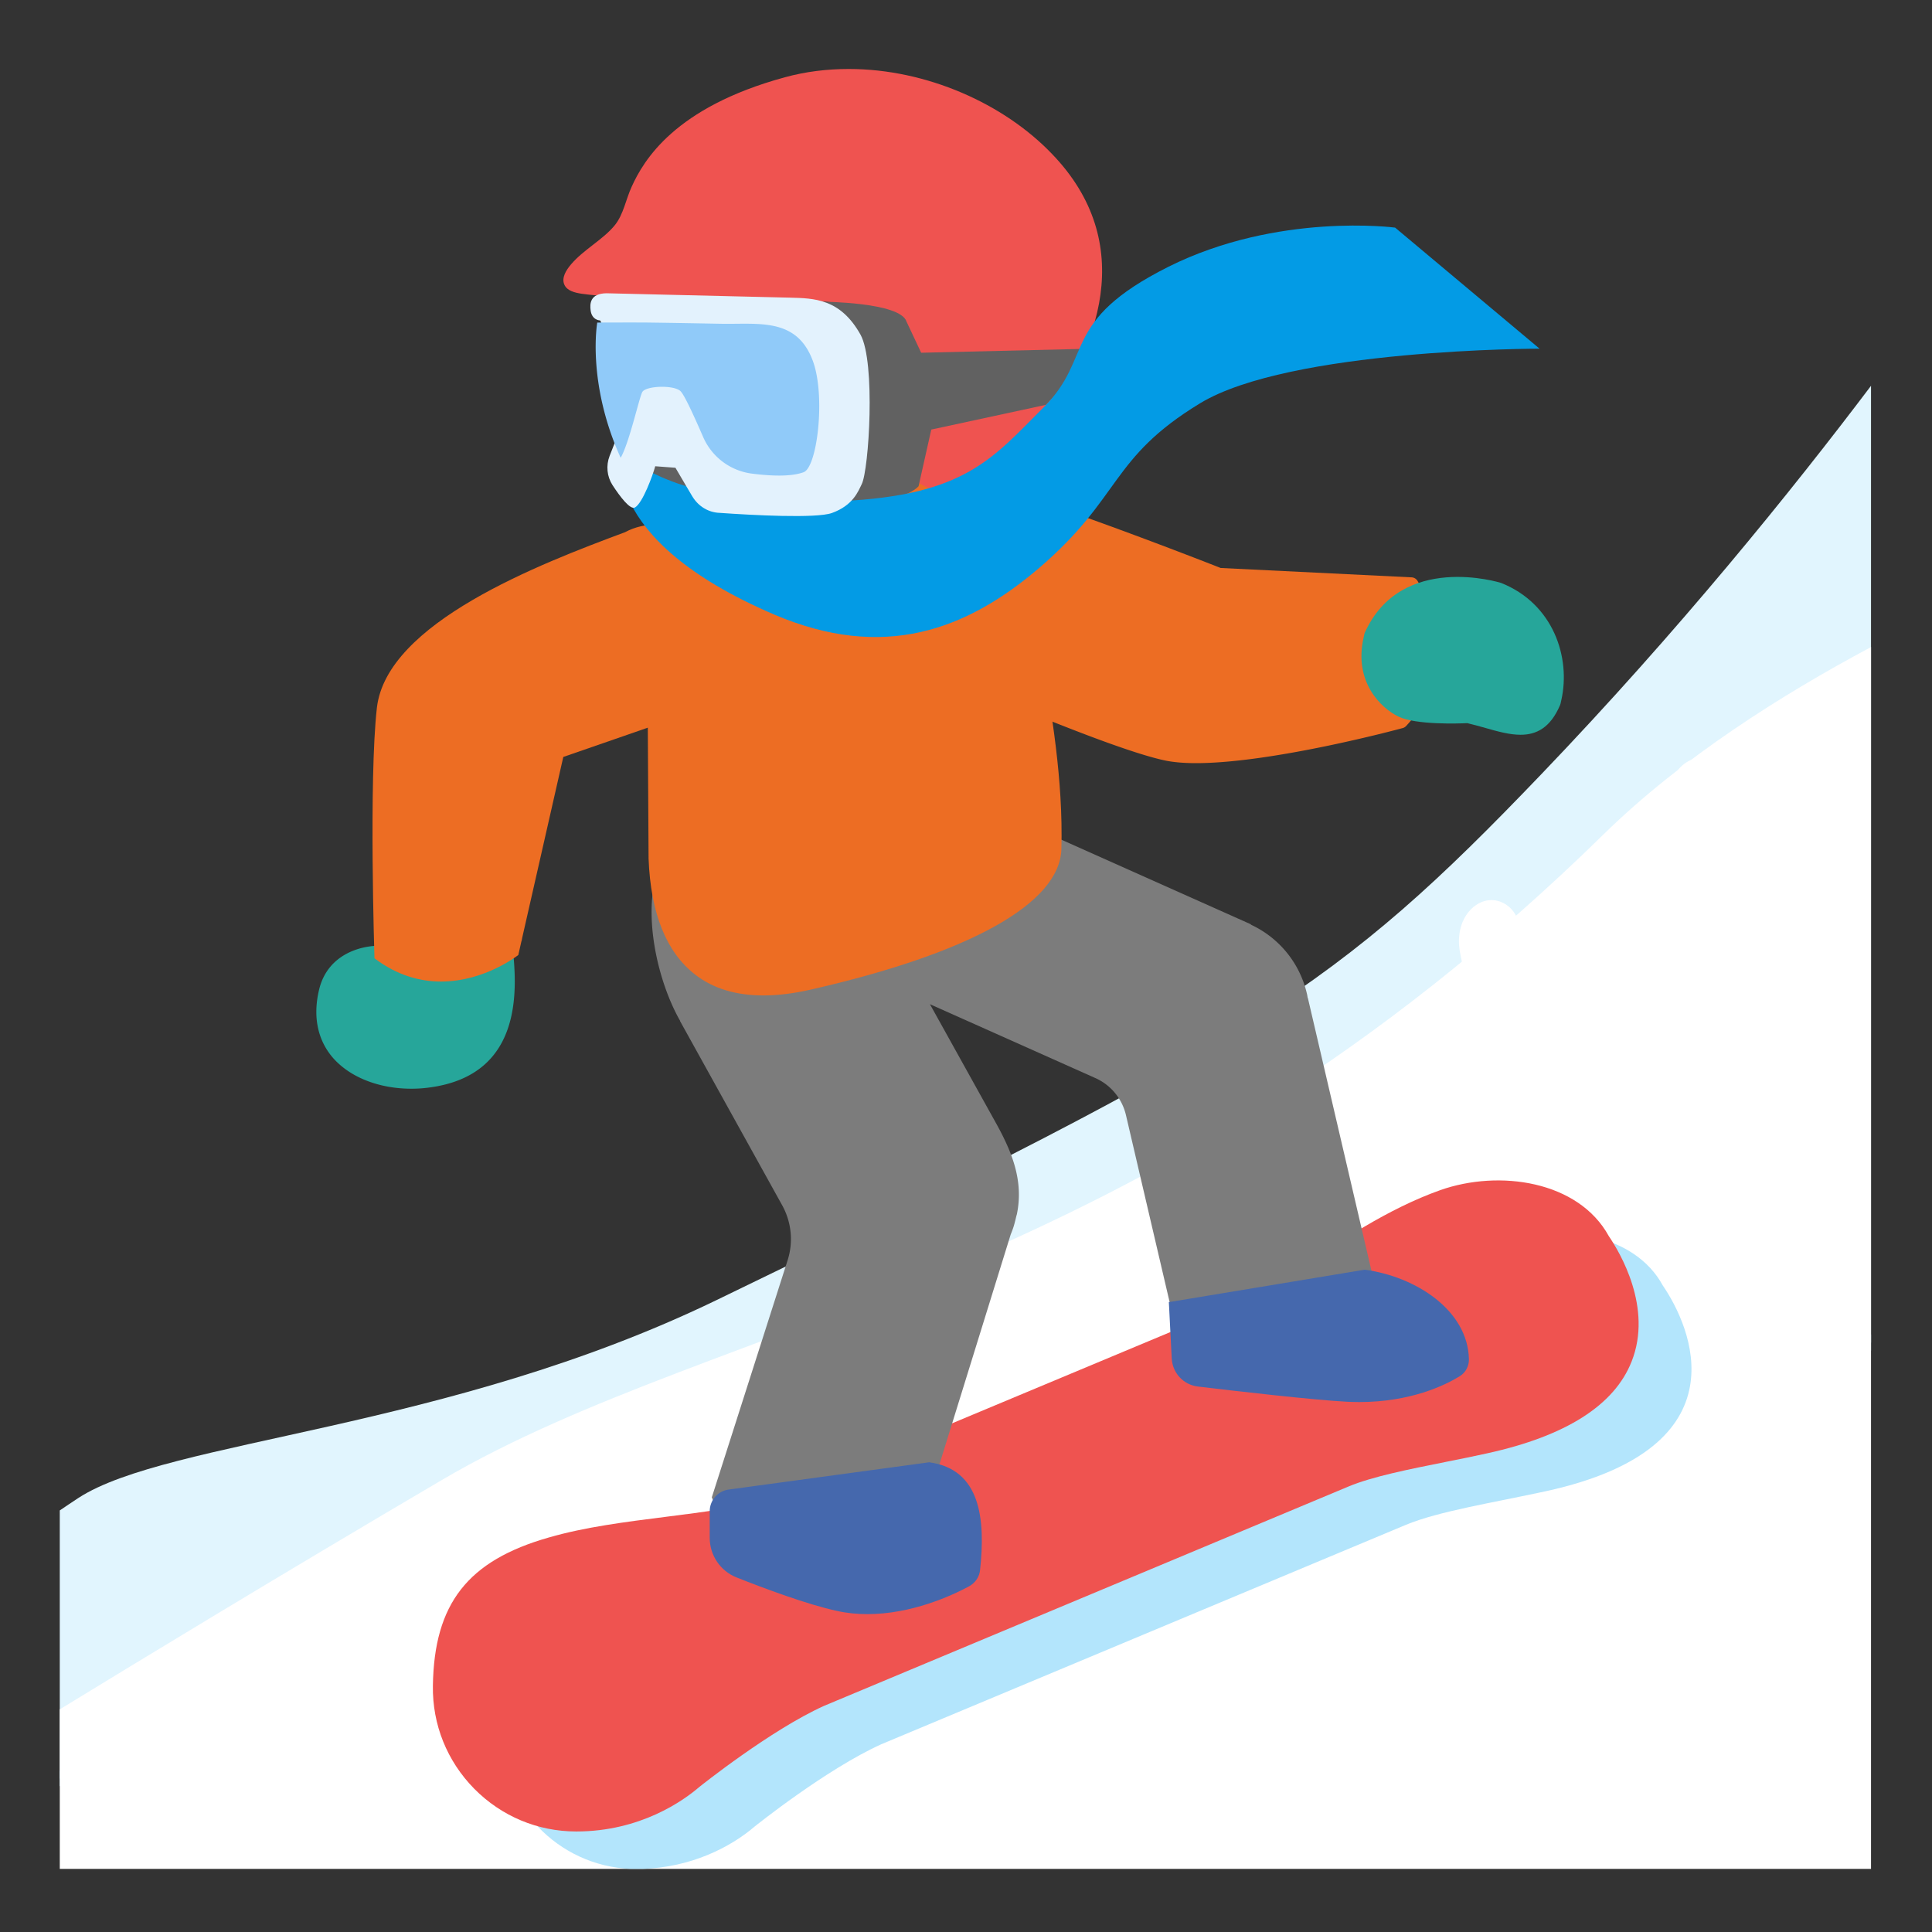 <svg xmlns="http://www.w3.org/2000/svg" xml:space="preserve" id="Layer_1" x="0" y="0" version="1.1" viewBox="0 0 128 128"><rect x="0" y="0" width="128" height="128" fill="#333333" stroke="none"/><path d="m43.34 29.47-.97 3.34 4.81.8-1.99-4.14z" style="fill:#616161"/><g id="snow_1_"><path d="M102.12 51.29c-13.53 14.13-18.9 17.56-54.7 34.87-17.84 8.62-36.27 9.22-42.22 13.08-.43.28-.84.56-1.24.83v17.76c.22.04.35.06.35.06h46.38l73.27-28.94V25.56c-5.27 6.98-12.76 16.25-21.84 25.73" style="fill:#e1f5fe"/><path d="m50.59 117.39-46.2.01c-.01 0-.18-.03-.43-.08v1.01c.17.03.31.05.35.06h46.38c.06 0 .12-.01.18-.04l73.09-28.87v-1.07z" style="fill:#b3e5fc"/><g id="snow"><path d="M106.28 55.24c-30.62 30.03-58.27 31.81-77 42.81-10.5 6.17-20.14 12.03-25.32 15.2v10.57h120V42.87c-5.93 3.16-12.55 7.35-17.68 12.37" style="fill:#fff"/></g></g><g id="person"><path id="dropShadow" d="M41.79 123.82h.77c3.21-.1 5.82-1.42 7.44-2.81 0 0 4.72-3.79 8.39-5.45l34.74-14.53c2.18-.91 5.88-1.49 9.32-2.24 13.22-2.9 9.56-10.93 7.71-13.63-1.82-3.35-6.68-4.22-10.58-2.84-5.39 1.91-10.17 6.17-12.4 7.11L55.4 102.72c-4.39 1.28-10.24 1.28-14.9 2.62-5.65 1.61-7.26 4.69-7.33 9.36-.07 4.9 3.78 8.92 8.62 9.12" style="fill:#b3e5fc"/><path d="M106.59 81.9c-2.01-3.67-7.26-4.43-11.17-3.05-3.49 1.24-6.76 3.46-9.15 5.09-1.34.92-2.51 1.71-3.27 2.03L51.26 99.24c-2.14.62-4.6.93-7.2 1.26-2.61.33-5.31.67-7.69 1.36-5.38 1.53-7.61 4.38-7.69 9.83-.04 2.57.94 4.99 2.74 6.82 1.8 1.82 4.2 2.83 6.76 2.83 4.26 0 7.12-2.06 8.14-2.94.05-.04 4.71-3.77 8.27-5.38l34.74-14.53c1.57-.66 3.98-1.14 6.53-1.65.9-.18 1.81-.36 2.7-.56 5.18-1.14 8.4-3.18 9.54-6.08 1.41-3.56-.78-7.23-1.51-8.3" style="fill:#ef5350"/><path id="pants" d="M86.65 66.12h-.01c-.02-.1-.03-.21-.06-.31a6.7 6.7 0 0 0-3.71-4.55l.01-.02-17.6-7.86-.05.11c-.03-.01-.06-.03-.09-.05-.87-.39-1.8-.57-2.71-.57-2.56 0-5 1.48-6.11 3.96-.16.35-.27.71-.36 1.06-2.17-1.86-5.32-3.3-7.93-3.3-.92 0-1.77.18-2.49.58-3.6 2-2.53 8.77-.54 12.36.02.03.04.07.06.1l-.01.01 6.77 12.21c.62 1.12.75 2.44.36 3.65l-5.02 15.7.97 2.47 12.7-.1 6.13-19.78c.08-.2.16-.4.22-.61s.11-.42.16-.63l.03-.1c.46-2.23-.32-4.15-1.46-6.18l-4.3-7.74 10.95 4.89a3.58 3.58 0 0 1 2.04 2.47l3.54 15.16 13.14-3.07z" style="fill:#7c7c7c"/><path d="M93.91 38.48a.48.48 0 0 0-.4-.23l-12.64-.62c-1.26-.5-14.6-5.7-17.02-5.78-.27-.04-.44.14-.5.37L60.3 43.35c-.06.24.05.49.28.59.5.23 12.41 5.53 16.54 6.43.59.13 1.31.19 2.12.19 5.03 0 13.28-2.21 13.68-2.32.09-.02.17-.07.24-.14 4-4.32.79-9.56.75-9.62" style="fill:#ed6d23"/><path d="M68.94 42.94c-.4-2.32-.8-4.71-1.06-7.04-.08-2.15-.89-3.87-2.35-4.97-1.39-1.05-3.29-1.54-5.65-1.45l-8.89.33c-4.13.03-8.29 3.91-8.13 8.33l.11 18.75c.14 3.63 1.18 6.21 3.1 7.69 1.19.92 2.7 1.37 4.52 1.37.95 0 1.99-.13 3.1-.38 10.62-2.42 16.53-5.73 16.63-9.32.12-4.56-.64-9.01-1.38-13.31" style="fill:#ed6d23"/><path id="hand_1_" d="M99.45 38.62c-.06-.02-6.62-2.06-9.03 3.3-.01.03-.03.07-.03.1l-.05.23c-.66 2.93 1.15 4.67 2.32 5.23 1.14.55 3.98.46 4.55.43.43.1.85.22 1.24.33.77.22 1.56.44 2.29.44 1.03 0 1.97-.44 2.62-1.97l.03-.09.05-.23c.64-2.82-.52-6.39-3.99-7.77" style="fill:#26a69a"/><path id="hand" d="m33.81 62.31-.85-.83c-1.98-1.98-6.71.6-7.71 1.18-1.27-.04-3.54.52-4.11 2.91-.43 1.8-.09 3.38.96 4.56 1.14 1.27 3.05 2 5.15 2 .37 0 .74-.02 1.12-.07 6.49-.81 5.85-6.86 5.58-9.45a.5.5 0 0 0-.14-.3" style="fill:#26a69a"/><path d="M51.62 40.74c0-.16 0-.31-.01-.47-.22-2.81-2.27-5.18-5.05-5.64-.94-.16-1.84-.09-2.68.13-.08 0-.17-.02-.26-.02-.79 0-1.55.16-2.21.52-5.7 2.12-15.79 6-16.44 11.63-.54 4.75-.16 16.6-.16 16.6 1.52 1.15 3.04 1.54 4.41 1.54 2.91 0 5.12-1.76 5.12-1.76l.21-.93.01-.01s.02-.08.04-.21l2.72-11.97s8.16-2.82 10.35-3.6c1.82-.67 4.16-3.23 3.95-5.81" style="fill:#ed6d23"/><g id="helmet"><path d="M69.69 10.19c-3.17-3.31-8.29-5.62-13.46-5.62-1.42 0-2.85.17-4.23.55-7.31 1.99-9.36 5.51-10.15 7.25-.39.85-.54 1.83-1.11 2.54-.77.96-2.09 1.63-2.92 2.62-.32.38-.63.88-.43 1.33.18.41.69.53 1.14.6 5.01.72 18.67-.34 21.15 1.65 1.37 1.1.62 6.98.66 9.02.04 1.9.1 1.67 1.81 2.5.57.27 1.08.4 1.54.4 2.22 0 3.42-2.78 5.14-4.9 4.02-4.96 6.57-12.03.86-17.94" style="fill:#ef5350"/></g><path d="m61.56 96.88-13.31 1.81c-.71.11-1.23.72-1.23 1.44v1.75c0 1.16.7 2.2 1.78 2.63 1.84.73 4.71 1.8 6.66 2.22.68.15 1.35.21 2.01.21 2.91 0 5.56-1.21 6.73-1.84.4-.22.68-.61.73-1.06.37-3.4.04-6.7-3.37-7.16M90.42 84.12l-12.98 2.15.19 3.73c.05.96.77 1.74 1.72 1.86 2.6.31 7.62.89 9.9 1.01.27.01.54.02.8.02 3.39 0 5.67-1.1 6.66-1.71.39-.24.62-.67.61-1.13-.07-3.24-3.51-5.47-6.9-5.93" style="fill:#4568ad"/><path d="m61.03 23.37-.97-2.06c-.4-1.3-5.59-1.32-5.59-1.32l.55 12.03.05 1.01.04.98s3.79-.62 5.29-1.45c.2-.12.36-.23.46-.35l.18-.81.66-2.94 7.6-1.64c.21-.22.42-.45.66-.69.12-.14.26-.28.4-.42.8-.81 1.3-1.48 1.69-2.09.12-.18.23-.35.33-.52z" style="fill:#616161"/><path d="M79.49 26.73c-5.95 3.62-5.18 6.21-10.61 10.87-4.85 4.16-10.35 6.21-17.6 3.11-11.85-5.08-10.09-10.87-10.09-10.87s2.85 3.88 14.49 3.36c8.27-.37 10.09-2.85 13.46-6.21s1.04-5.69 8.28-9.32c7.25-3.62 15.01-2.59 15.01-2.59L102 23.1s-16.56 0-22.51 3.63" style="fill:#039be5"/></g><path d="M106.45 74.95c.01-.01.02-.01.03-.03 1.23-1.08.39-3.2-1.31-2.93-.05 0-.09.01-.13.02-.98.24-1.63 1.08-1.91 2.01-.14.48-.26.96-.36 1.45-.05.24-.11.49-.13.73-.01.14.06.39.22.42.23.05.65-.14.87-.22.97-.31 1.93-.76 2.72-1.45M118.47 63.04c.01-.01.01-.02.03-.03 1.1-1.22 3.21-.35 2.91 1.35 0 .04-.02.09-.03.13-.25.98-1.1 1.62-2.04 1.89-.48.14-.97.25-1.46.34-.24.05-.49.1-.73.12-.14.01-.39-.07-.42-.23-.05-.23.15-.65.23-.86.35-.97.81-1.93 1.51-2.71M100.5 62.29c.01-.01.01-.02.01-.04.68-1.69-1.22-3.38-2.77-2.25l-.12.09c-.85.72-1.09 1.89-.9 2.96.1.55.22 1.09.37 1.62.08.26.14.54.24.79.06.14.26.35.43.31.26-.06.57-.46.75-.65.83-.82 1.56-1.75 1.99-2.83M113.85 53c.01-.01.01-.02.02-.03 1.1-1.16.1-3.14-1.53-2.73-.04.01-.09.02-.13.04-.93.31-1.49 1.19-1.68 2.11-.1.48-.17.96-.23 1.44-.02.24-.06.48-.06.72 0 .13.1.37.25.39.23.03.61-.19.82-.28.94-.41 1.84-.93 2.54-1.66M112.59 62.13l.03-.03c1.37-1.48.07-3.96-1.97-3.41-.05.01-.11.03-.16.05-1.16.41-1.86 1.53-2.08 2.7-.11.6-.2 1.21-.25 1.82-.03.3-.07.61-.07.91.01.16.13.46.32.48.29.04.78-.25 1.03-.37 1.16-.54 2.28-1.21 3.15-2.15" style="fill:#fff" id="drops"/><g id="glasses"><path d="M45.87 32.89c-.27-.46-.65-1.09-1.12-1.9l-1.34-.1c-.15.57-.83 2.44-1.34 2.73-.32.18-1-.73-1.49-1.48-.37-.58-.44-1.29-.19-1.94.11-.29.23-.59.31-.79.22-.58.55-1.1.75-1.68.21-.61-.16-1.29-.33-1.9-.2-.68-.4-1.35-.61-2.04-.05-.18-.63-2.56-.76-2.56 0 0-.54-.01-.62-.67-.05-.4-.07-1.12 1.06-1.13l12.14.29c1.62.04 3.35.07 4.68 2.45 1.01 1.82.56 8.97.08 9.91-.23.46-.56 1.4-1.98 1.91-1.06.37-5.3.14-7.41-.01-.76-.02-1.43-.43-1.83-1.09" style="fill:#e3f2fd"/><path d="M49.83 31.38a4.09 4.09 0 0 1-3.25-2.44c-.57-1.31-1.25-2.82-1.51-3.04-.47-.41-2.3-.34-2.52.08-.22.43-.86 3.36-1.43 4.35-2.26-5-1.55-8.96-1.55-8.96s2.5-.01 3.39 0c1.59.02 3.18.05 4.77.08 2.53.05 5.06-.44 6.13 2.48.85 2.33.28 7.07-.63 7.36-.86.31-2.22.24-3.4.09" style="fill:#90caf9"/></g></svg>
